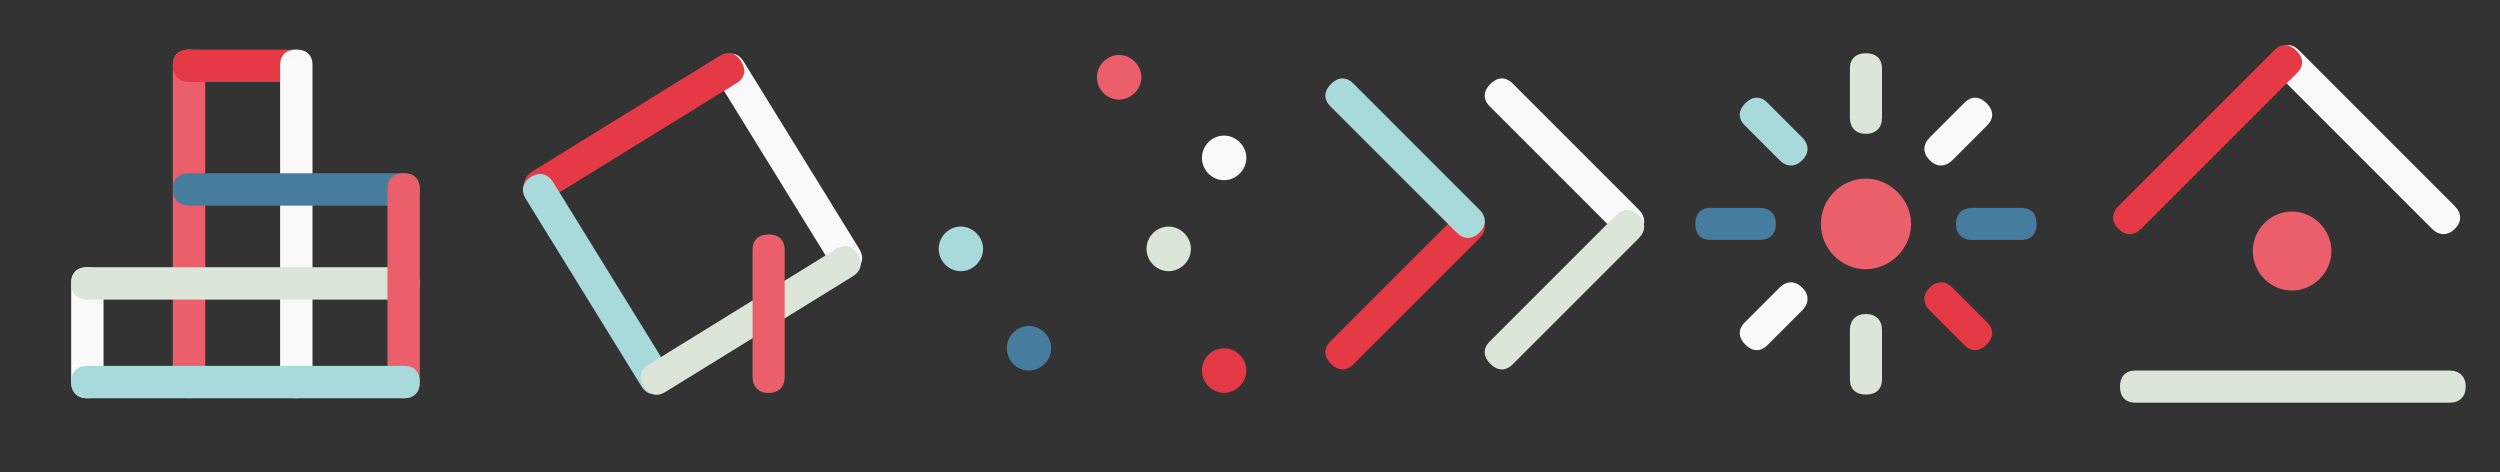 <?xml version="1.0" encoding="utf-8"?>
<!-- Generator: Adobe Illustrator 17.0.0, SVG Export Plug-In . SVG Version: 6.00 Build 0)  -->
<!DOCTYPE svg PUBLIC "-//W3C//DTD SVG 1.1//EN" "http://www.w3.org/Graphics/SVG/1.1/DTD/svg11.dtd">
<svg version="1.1" xmlns="http://www.w3.org/2000/svg" xmlns:xlink="http://www.w3.org/1999/xlink" x="0px" y="0px" width="561px"
	 height="106px" viewBox="35.5 -81 561 106" enable-background="new 35.5 -81 561 106" xml:space="preserve">
<rect x="35.5" y="-81" width="561" height="106" fill="#333333" stroke="none"/>
<g id="Layer_2_1_">
</g>
<g id="Layer_1">
	<g>
		<g>
			<path fill="#EA5F69" d="M549.812-15.804c-4.872,0-8.785-4.073-8.785-8.865s3.913-8.865,8.785-8.865
				c4.792,0,8.865,4.073,8.865,8.865S554.604-15.804,549.812-15.804z"/>
			<path fill="#DBE5D8" d="M514.656,2.155h70.554c2.231,0,3.603,1.373,3.603,3.603s-1.373,3.603-3.603,3.603h-70.554
				c-2.231,0-3.432-1.373-3.432-3.603S512.426,2.155,514.656,2.155z"/>
			<path fill="#F9F9F9" d="M551.359-69.743l35.006,35.006c1.577,1.577,1.577,3.519,0,5.096c-1.577,1.577-3.519,1.577-5.096,0
				l-35.006-35.006c-1.577-1.577-1.456-3.397,0.121-4.974C547.961-71.199,549.781-71.32,551.359-69.743z"/>
			<path fill="#E53946" d="M550.844-69.622c1.577,1.577,1.699,3.397,0.121,4.974L515.96-29.642c-1.577,1.577-3.519,1.577-5.096,0
				s-1.577-3.519,0-5.096l35.006-35.006C547.448-71.32,549.268-71.199,550.844-69.622z"/>
		</g>
		<g>
			<path fill="#A8D9DB" d="M246.146-25.151c0-2.705,2.209-5.004,4.959-5.004c2.705,0,5.004,2.299,5.004,5.004
				s-2.299,5.005-5.004,5.005C248.355-20.146,246.146-22.446,246.146-25.151z"/>
			<path fill="#467C9D" d="M261.428-2.852c0-2.705,2.209-5.004,4.959-5.004c2.705,0,5.004,2.299,5.004,5.004
				s-2.299,5.005-5.004,5.005C263.637,2.152,261.428-0.147,261.428-2.852z"/>
			<path fill="#EA5F69" d="M281.654-63.657c0-2.705,2.209-5.004,4.959-5.004c2.705,0,5.005,2.299,5.005,5.004
				s-2.299,5.005-5.005,5.005C283.863-58.653,281.654-60.952,281.654-63.657z"/>
			<path fill="#DBE5D8" d="M292.778-25.151c0-2.705,2.209-5.004,4.959-5.004c2.705,0,5.004,2.299,5.004,5.004
				s-2.299,5.005-5.004,5.005C294.987-20.146,292.778-22.446,292.778-25.151z"/>
			<path fill="#F9F9F9" d="M305.216-45.567c0-2.705,2.209-5.005,4.959-5.005c2.705,0,5.004,2.299,5.004,5.005
				s-2.299,5.004-5.004,5.004C307.425-40.563,305.216-42.862,305.216-45.567z"/>
			<path fill="#E53946" d="M305.216,2.152c0-2.705,2.209-5.005,4.959-5.005c2.705,0,5.004,2.299,5.004,5.005
				c0,2.705-2.299,5.004-5.004,5.004C307.425,7.157,305.216,4.857,305.216,2.152z"/>
		</g>
		<g>
			<path fill="#F9F9F9" d="M58.736,4.731c0,2.249-1.384,3.633-3.633,3.633S51.47,6.98,51.47,4.731v-22.31
				c0-2.249,1.384-3.46,3.633-3.46s3.633,1.211,3.633,3.46V4.731z"/>
			<path fill="#EA5F69" d="M81.547,4.731c0,2.249-1.384,3.633-3.633,3.633s-3.633-1.384-3.633-3.633V-66.41
				c0-2.249,1.384-3.46,3.633-3.46s3.633,1.211,3.633,3.46V4.731z"/>
			<path fill="#E53946" d="M77.914-62.604c-2.249,0-3.633-1.384-3.633-3.633s1.384-3.633,3.633-3.633h24.079
				c2.249,0,3.46,1.384,3.46,3.633s-1.211,3.633-3.46,3.633H77.914z"/>
			<path fill="#F9F9F9" d="M105.625,4.731c0,2.249-1.384,3.633-3.633,3.633s-3.633-1.384-3.633-3.633V-66.41
				c0-2.249,1.384-3.46,3.633-3.46s3.633,1.211,3.633,3.46V4.731z"/>
			<path fill="#467C9D" d="M77.914-34.855c-2.249,0-3.633-1.384-3.633-3.633s1.384-3.633,3.633-3.633h48.33
				c2.249,0,3.46,1.384,3.46,3.633s-1.211,3.633-3.46,3.633H77.914z"/>
			<path fill="#DBE5D8" d="M55.103-13.773c-2.249,0-3.633-1.384-3.633-3.633s1.384-3.633,3.633-3.633h71.141
				c2.249,0,3.46,1.384,3.46,3.633s-1.211,3.633-3.46,3.633H55.103z"/>
			<path fill="#EA5F69" d="M129.704,4.731c0,2.249-1.384,3.633-3.633,3.633c-2.249,0-3.633-1.384-3.633-3.633v-43.393
				c0-2.249,1.384-3.46,3.633-3.46c2.249,0,3.633,1.211,3.633,3.46V4.731z"/>
			<path fill="#A8D9DB" d="M55.103,8.364c-2.249,0-3.633-1.384-3.633-3.633s1.384-3.633,3.633-3.633h71.141
				c2.249,0,3.46,1.384,3.46,3.633s-1.211,3.633-3.46,3.633H55.103z"/>
		</g>
		<g>
			<path fill="#E53946" d="M334.046-4.374l28.325-28.325c1.59-1.59,3.548-1.59,5.138,0c1.591,1.591,1.591,3.548,0,5.138
				L339.184,0.764c-1.59,1.59-3.425,1.468-5.016-0.122C332.578-0.949,332.456-2.784,334.046-4.374z"/>
			<path fill="#A8D9DB" d="M367.51-33.944c1.591,1.59,1.591,3.548,0,5.138c-1.59,1.59-3.548,1.59-5.138,0l-28.325-28.325
				c-1.59-1.591-1.468-3.426,0.122-5.016c1.591-1.591,3.426-1.713,5.016-0.122L367.51-33.944z"/>
			<path fill="#F9F9F9" d="M403.262-33.944c1.591,1.59,1.591,3.548,0,5.138c-1.59,1.59-3.548,1.59-5.138,0l-28.325-28.325
				c-1.59-1.591-1.468-3.426,0.122-5.016c1.59-1.591,3.426-1.713,5.016-0.122L403.262-33.944z"/>
			<path fill="#DBE5D8" d="M369.799-4.374l28.325-28.325c1.591-1.59,3.548-1.59,5.138,0c1.591,1.591,1.591,3.548,0,5.138
				L374.937,0.764c-1.59,1.59-3.425,1.468-5.016-0.122C368.331-0.949,368.208-2.784,369.799-4.374z"/>
		</g>
		<g>
			<g>
				<path fill="#F9F9F9" d="M202.355-67.218l25.963,42.078c1.17,1.896,0.723,3.783-1.173,4.952c-1.896,1.17-3.783,0.723-4.952-1.173
					L196.23-63.439c-1.17-1.896-0.633-3.637,1.263-4.807C199.388-69.415,201.185-69.114,202.355-67.218z"/>
				<path fill="#E53946" d="M201.828-67.218c1.17,1.896,0.869,3.693-1.027,4.862l-42.078,25.963
					c-1.896,1.17-3.783,0.723-4.952-1.173c-1.17-1.896-0.723-3.783,1.173-4.952l42.078-25.963
					C198.917-69.651,200.658-69.114,201.828-67.218z"/>
				<path fill="#A8D9DB" d="M179.449,5.712l-25.963-42.078c-1.17-1.896-0.723-3.783,1.173-4.952s3.783-0.723,4.952,1.173
					l25.963,42.078c1.17,1.896,0.633,3.637-1.263,4.807C182.415,7.909,180.619,7.608,179.449,5.712z"/>
				<path fill="#DBE5D8" d="M179.976,5.713c-1.17-1.896-0.869-3.693,1.027-4.862l42.078-25.963c1.896-1.17,3.783-0.723,4.952,1.173
					c1.17,1.896,0.723,3.783-1.173,4.952L184.782,6.976C182.887,8.145,181.146,7.609,179.976,5.713z"/>
			</g>
			<path fill="#EA5F69" d="M211.577-24.959V3.586c0,2.228-1.371,3.599-3.599,3.599s-3.599-1.371-3.599-3.599v-28.545
				c0-2.228,1.371-3.427,3.599-3.427S211.577-27.187,211.577-24.959z"/>
		</g>
		<g>
			<path fill="#EA5F69" d="M454.176-20.584c-5.588,0-10.078-4.672-10.078-10.169s4.489-10.169,10.078-10.169
				c5.497,0,10.169,4.672,10.169,10.169S459.673-20.584,454.176-20.584z"/>
			<path fill="#DBE5D8" d="M457.822-65.622v11.054c0,2.229-1.371,3.6-3.6,3.6s-3.6-1.371-3.6-3.6v-11.054
				c0-2.229,1.371-3.429,3.6-3.429S457.822-67.85,457.822-65.622z"/>
			<path fill="#F9F9F9" d="M481.424-52.863l-7.817,7.817c-1.576,1.576-3.515,1.576-5.091,0s-1.576-3.515,0-5.091l7.817-7.817
				c1.576-1.576,3.394-1.455,4.97,0.121C482.878-56.257,482.999-54.439,481.424-52.863z"/>
			<path fill="#467C9D" d="M489.091-27.153h-11.054c-2.229,0-3.6-1.371-3.6-3.6s1.371-3.6,3.6-3.6h11.054
				c2.229,0,3.429,1.371,3.429,3.6S491.32-27.153,489.091-27.153z"/>
			<path fill="#E53946" d="M476.332-3.551l-7.817-7.817c-1.576-1.576-1.576-3.515,0-5.091s3.515-1.576,5.091,0l7.817,7.817
				c1.576,1.576,1.455,3.394-0.121,4.97C479.727-2.096,477.908-1.975,476.332-3.551z"/>
			<path fill="#DBE5D8" d="M450.622,4.116V-6.938c0-2.229,1.371-3.6,3.6-3.6s3.6,1.371,3.6,3.6V4.116c0,2.229-1.371,3.429-3.6,3.429
				S450.622,6.345,450.622,4.116z"/>
			<path fill="#F9F9F9" d="M427.02-8.642l7.817-7.817c1.576-1.576,3.515-1.576,5.091,0s1.576,3.515,0,5.091l-7.817,7.817
				c-1.576,1.576-3.394,1.455-4.97-0.121C425.566-5.248,425.444-7.066,427.02-8.642z"/>
			<path fill="#467C9D" d="M419.353-34.353h11.054c2.229,0,3.6,1.371,3.6,3.6s-1.371,3.6-3.6,3.6h-11.054
				c-2.229,0-3.429-1.371-3.429-3.6C415.924-32.981,417.124-34.353,419.353-34.353z"/>
			<path fill="#A8D9DB" d="M432.111-57.954l7.817,7.817c1.576,1.576,1.576,3.515,0,5.091s-3.515,1.576-5.091,0l-7.817-7.817
				c-1.576-1.576-1.455-3.394,0.121-4.97S430.536-59.53,432.111-57.954z"/>
		</g>
	</g>
</g>
</svg>
